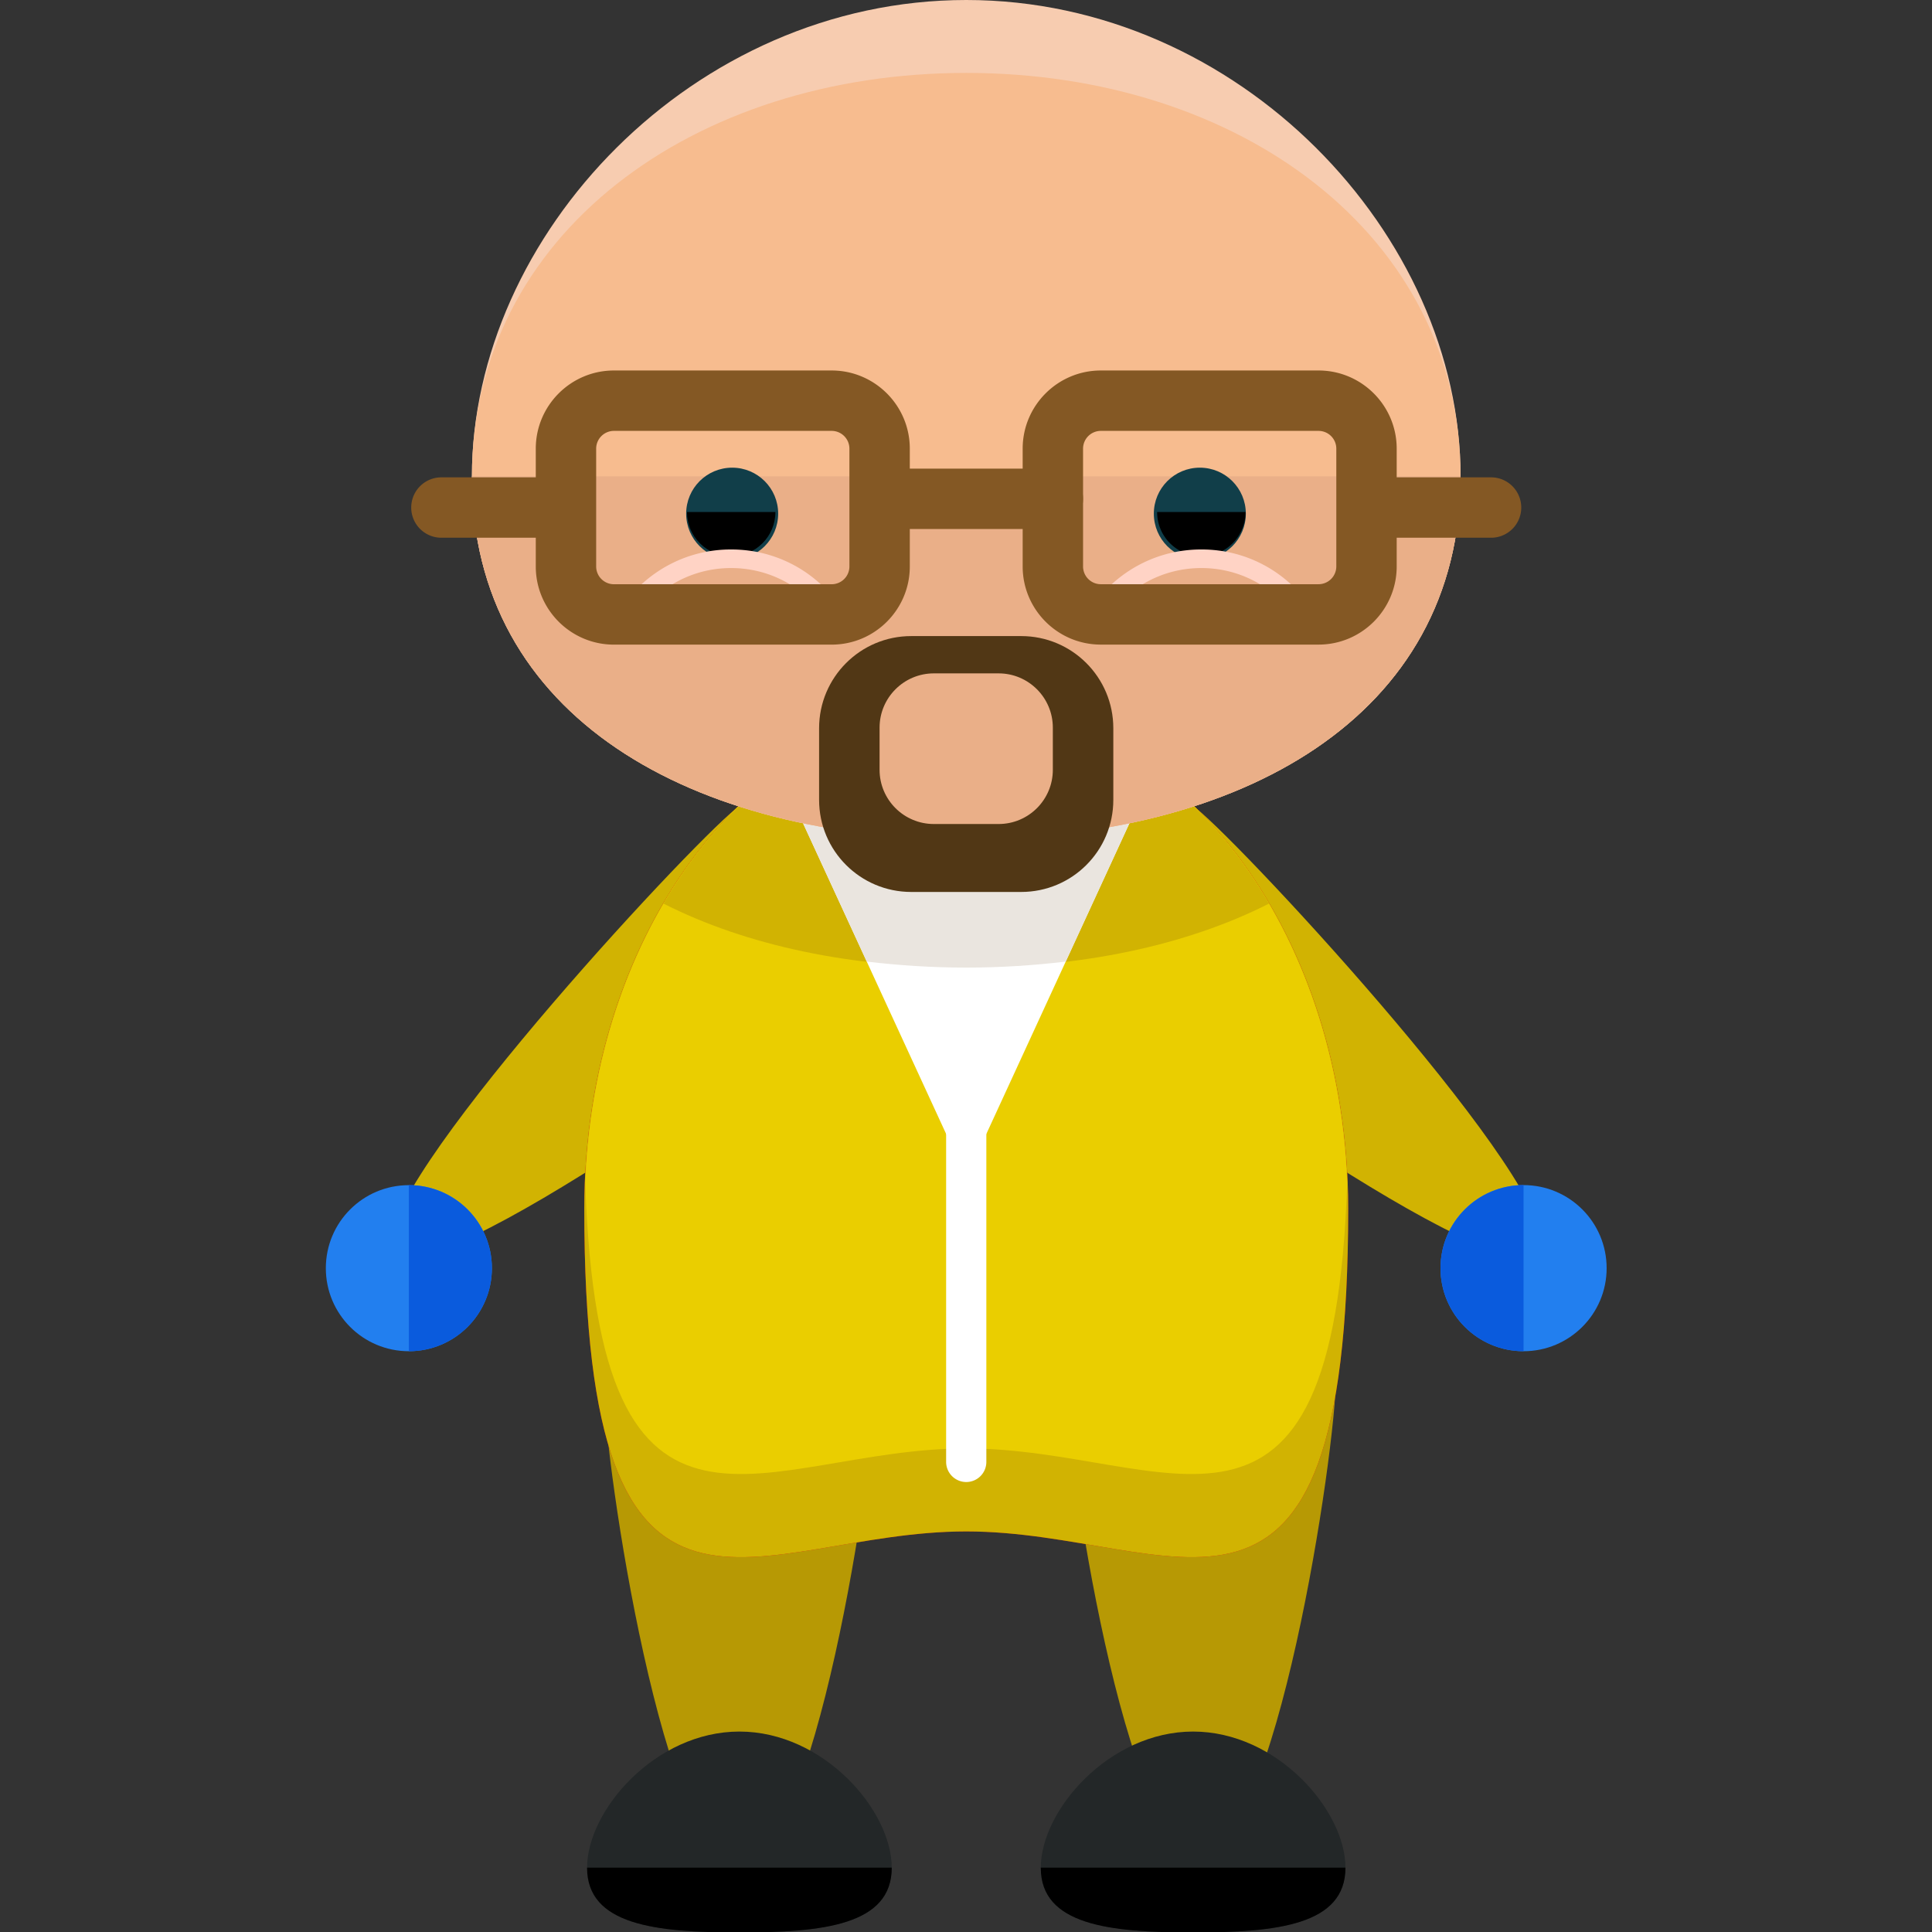 <svg xmlns="http://www.w3.org/2000/svg" viewBox="0 0 504 504">
    <rect x="0" y="0" width="504" height="504" fill="#333333" stroke="none"/>
    <path d="M241.073 203.768c10.027 11.28 3.663 33.296-14.218 49.215-17.881 15.896-114.018 85.031-124.062 73.767-10.012-11.296 69.892-98.706 87.773-114.601 17.865-15.903 40.48-19.653 50.507-8.381zm21.977 0c-10.027 11.28-3.663 33.296 14.218 49.215 17.881 15.896 114.018 85.031 124.062 73.767 10.012-11.296-69.892-98.706-87.773-114.601-17.865-15.903-40.48-19.653-50.507-8.381z" fill="#d1b302"/>
    <path d="M348.538 358.951c0 19.511-15.817 124.676-35.336 124.676-19.495 0-35.304-105.173-35.304-124.676 0-19.495 15.817-35.32 35.304-35.32 19.519 0 35.336 15.833 35.336 35.32zm-120.32 2.954c0 19.511-15.817 124.676-35.336 124.676-19.495 0-35.304-105.173-35.304-124.676 0-19.495 15.817-35.32 35.304-35.32 19.519 0 35.336 15.833 35.336 35.32z" fill="#b79904"/>
    <path d="M351.705 315.242c0 126.322-44.599 84.259-99.643 84.259-55.028 0-99.643 42.063-99.643-84.259 0-72.231 44.631-130.788 99.643-130.788 55.028.008 99.643 58.565 99.643 130.788z" fill="#ce1111"/>
    <path d="M351.705 315.242c0 126.322-44.599 84.259-99.643 84.259-55.028 0-99.643 42.063-99.643-84.259 0-72.231 44.631-130.788 99.643-130.788 55.028.008 99.643 58.565 99.643 130.788z" fill="#d1b302"/>
    <path d="M252.062 184.462c-53.28 0-96.681 54.957-99.383 124.014 3.513 107.874 46.655 69.372 99.383 69.372 52.744 0 95.862 38.51 99.383-69.372-2.702-69.057-46.096-124.014-99.383-124.014z" fill="#eace00"/>
    <path d="M232.629 487.219c0 14.935-17.802 16.904-39.739 16.904s-39.739-1.969-39.739-16.904 17.802-35.509 39.739-35.509 39.739 20.567 39.739 35.509z" fill="#232728"/>
    <path d="M232.629 487.219c0 14.935-17.802 16.904-39.739 16.904s-39.739-1.969-39.739-16.904"/>
    <path d="M350.988 487.219c0 14.935-17.802 16.904-39.739 16.904s-39.739-1.969-39.739-16.904 17.802-35.509 39.739-35.509 39.739 20.567 39.739 35.509z" fill="#232728"/>
    <path d="M350.988 487.219c0 14.935-17.802 16.904-39.739 16.904s-39.739-1.969-39.739-16.904"/>
    <path d="M173.088 235.725c21.835 11.059 49.191 16.691 78.99 16.691 29.783 0 57.139-5.632 78.966-16.691-18.211-31.106-46.773-51.263-78.982-51.263-32.201 0-60.771 20.141-78.974 51.263z" fill="#d1b302"/>
    <path fill="#fff" d="M298.016 207.415L252.062 307.2l-45.954-99.785 45.954-45.954z"/>
    <path d="M280.513 189.913c-9.011-3.529-18.558-5.451-28.451-5.451s-19.448 1.914-28.459 5.451l-17.495 17.503 19.999 43.433c8.397 1 17.046 1.568 25.97 1.568 8.901 0 17.558-.567 25.939-1.568l20-43.433-17.503-17.503z" fill="#eae5df"/>
    <path d="M381.015 124.258c0 63-57.738 94.681-128.937 94.681-71.215 0-128.969-31.673-128.969-94.681C123.108 61.227 180.862 0 252.077 0c71.2 0 128.938 61.227 128.938 124.258z" fill="#f7ccb0"/>
    <path d="M381.015 124.258c0 63-57.738 94.681-128.937 94.681-71.215 0-128.969-31.673-128.969-94.681 0-63.031 57.754-105.236 128.969-105.236 71.199.001 128.937 42.205 128.937 105.236z" fill="#f7bc8f"/>
    <path d="M381.015 124.258c0 63-57.738 94.681-128.937 94.681-71.215 0-128.969-31.673-128.969-94.681" fill="#eaaf88"/>
    <circle cx="191" cy="134" r="12" fill="#113e49"/>
    <path d="M202.279 133.569c0 6.388-5.167 11.54-11.54 11.54-6.372 0-11.524-5.152-11.524-11.54"/>
    <path d="M213.496 157.633a2.382 2.382 0 0 1-1.725-.725c-5.632-5.616-13.107-8.72-21.047-8.72h-.016c-7.94 0-15.399 3.111-21 8.72-.953.953-2.489.969-3.434 0a2.4 2.4 0 0 1-.031-3.419c6.538-6.538 15.218-10.153 24.458-10.153h.016c9.263 0 17.951 3.584 24.505 10.138.937.937.937 2.505 0 3.434a2.342 2.342 0 0 1-1.726.725z" fill="#ffd3c5"/>
    <circle cx="313" cy="134" r="12" fill="#113e49"/>
    <path d="M301.859 133.569a11.52 11.52 0 0 0 11.54 11.54c6.372 0 11.524-5.152 11.524-11.54"/>
    <path d="M290.643 157.633c.599 0 1.229-.228 1.709-.725 5.632-5.616 13.107-8.72 21.047-8.72h.016c7.94 0 15.415 3.111 21.016 8.72a2.405 2.405 0 0 0 3.434 0c.953-.922.969-2.458.016-3.419-6.506-6.538-15.218-10.153-24.458-10.153h-.016c-9.248 0-17.936 3.584-24.505 10.138-.922.937-.922 2.505 0 3.434.48.489 1.095.725 1.741.725z" fill="#ffd3c5"/>
    <g fill="#845824">
        <path d="M216.954 168.164h-56.8c-11.24 0-20.385-9.145-20.385-20.385v-30.744c0-11.24 9.145-20.385 20.385-20.385h56.8c11.24 0 20.385 9.145 20.385 20.385v30.744c.001 11.24-9.145 20.385-20.385 20.385zm-56.8-55.76a4.64 4.64 0 0 0-4.632 4.632v30.744a4.64 4.64 0 0 0 4.632 4.632h56.8a4.64 4.64 0 0 0 4.632-4.632v-30.744a4.64 4.64 0 0 0-4.632-4.632h-56.8z"/>
        <path d="M145.676 140.28h-30.523a7.87 7.87 0 0 1-7.877-7.877 7.87 7.87 0 0 1 7.877-7.877h30.523a7.87 7.87 0 0 1 7.877 7.877 7.87 7.87 0 0 1-7.877 7.877zm198.293 27.877h-56.801c-11.24 0-20.385-9.145-20.385-20.385v-30.736c0-11.24 9.145-20.385 20.385-20.385h56.801c11.24 0 20.385 9.145 20.385 20.385v30.736c.001 11.239-9.144 20.385-20.385 20.385zm-56.8-55.753a4.64 4.64 0 0 0-4.632 4.632v30.736a4.64 4.64 0 0 0 4.632 4.632h56.801a4.64 4.64 0 0 0 4.632-4.632v-30.736a4.64 4.64 0 0 0-4.632-4.632h-56.801z"/>
        <path d="M388.97 140.28h-30.523a7.87 7.87 0 0 1-7.877-7.877 7.87 7.87 0 0 1 7.877-7.877h30.523a7.87 7.87 0 0 1 7.877 7.877 7.87 7.87 0 0 1-7.877 7.877zm-114.31-2.276h-43.811a7.87 7.87 0 0 1-7.877-7.877 7.87 7.87 0 0 1 7.877-7.877h43.811a7.87 7.87 0 0 1 7.877 7.877 7.87 7.87 0 0 1-7.877 7.877z"/>
    </g>
    <path d="M257.308 381.369a5.244 5.244 0 0 1-5.246 5.246 5.254 5.254 0 0 1-5.246-5.246V296.03a5.25 5.25 0 0 1 5.246-5.254 5.24 5.24 0 0 1 5.246 5.254v85.339z" fill="#fff"/>
    <path d="M266.398 165.935H237.71c-13.273 0-24.033 10.768-24.033 24.033v18.692c0 13.273 10.76 24.025 24.033 24.025h28.688c13.296 0 24.033-10.752 24.033-24.025v-18.692c-.001-13.257-10.737-24.033-24.033-24.033zm8.255 34.879c0 7.814-6.333 14.147-14.147 14.147H243.61c-7.814 0-14.155-6.333-14.155-14.147v-10.996c0-7.806 6.341-14.155 14.155-14.155h16.896c7.814 0 14.147 6.349 14.147 14.155v10.996z" fill="#513715"/>
    <path d="M128.323 330.831c0 11.973-9.689 21.662-21.662 21.662-11.973 0-21.662-9.689-21.662-21.662 0-11.973 9.689-21.662 21.662-21.662 11.973 0 21.662 9.689 21.662 21.662z" fill="#227fef"/>
    <path d="M106.661 309.169c11.973 0 21.662 9.689 21.662 21.662 0 11.973-9.689 21.662-21.662 21.662" fill="#0a5bdd"/>
    <path d="M375.784 330.831c0-11.981 9.689-21.677 21.662-21.677 11.973 0 21.677 9.689 21.677 21.677 0 11.957-9.704 21.662-21.677 21.662-11.965-.001-21.662-9.705-21.662-21.662z" fill="#227fef"/>
    <path d="M397.446 352.492c-11.973 0-21.662-9.704-21.662-21.662 0-11.981 9.689-21.677 21.662-21.677" fill="#0a5bdd"/>
</svg>

